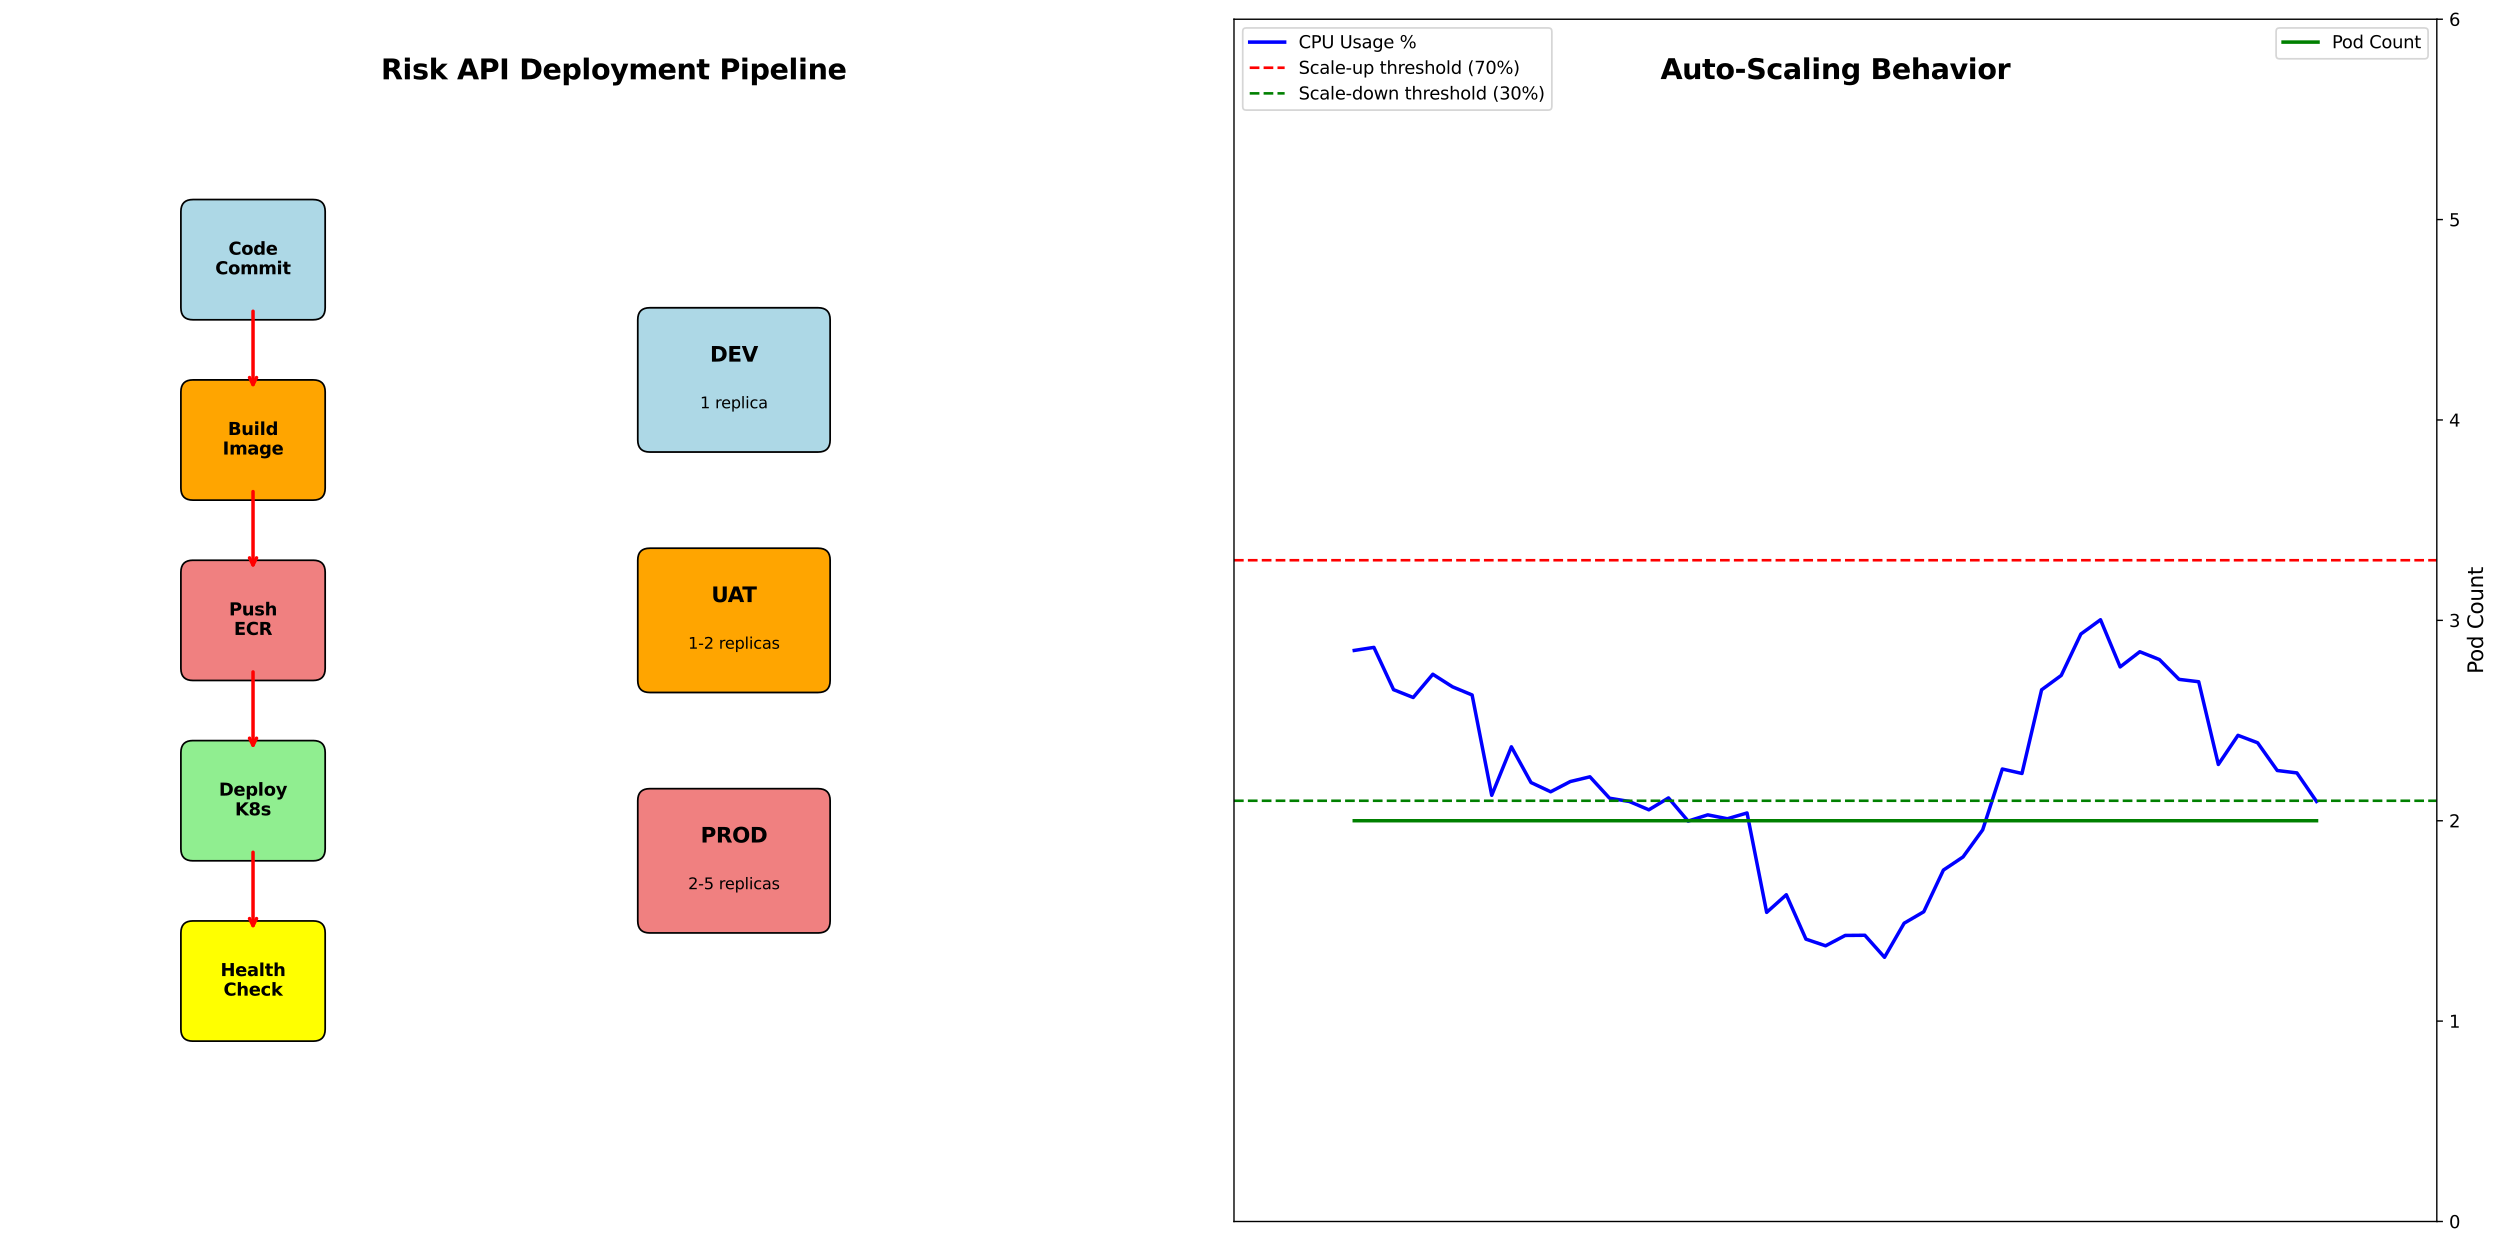 <?xml version="1.0" encoding="utf-8" standalone="no"?>
<!DOCTYPE svg PUBLIC "-//W3C//DTD SVG 1.1//EN"
  "http://www.w3.org/Graphics/SVG/1.1/DTD/svg11.dtd">
<svg xmlns:xlink="http://www.w3.org/1999/xlink" width="1431.274pt" height="712.398pt" viewBox="0 0 1431.274 712.398" xmlns="http://www.w3.org/2000/svg" version="1.1">
 <defs>
  <style type="text/css">*{stroke-linejoin: round; stroke-linecap: butt}</style>
 </defs>
 <g id="figure_1">
  <g id="patch_1">
   <path d="M 0 712.398 
L 1431.274 712.398 
L 1431.274 0 
L 0 0 
z
" style="fill: #ffffff"/>
  </g>
  <g id="axes_1">
   <g id="patch_2">
    <path d="M 110.448 183.079 
L 179.28 183.079 
Q 186.163 183.079 186.163 176.196 
L 186.163 121.13 
Q 186.163 114.247 179.28 114.247 
L 110.448 114.247 
Q 103.565 114.247 103.565 121.13 
L 103.565 176.196 
Q 103.565 183.079 110.448 183.079 
z
" clip-path="url(#pb2fbb6269d)" style="fill: #add8e6; stroke: #000000; stroke-linejoin: miter"/>
   </g>
   <g id="patch_3">
    <path d="M 110.448 286.327 
L 179.28 286.327 
Q 186.163 286.327 186.163 279.444 
L 186.163 224.378 
Q 186.163 217.495 179.28 217.495 
L 110.448 217.495 
Q 103.565 217.495 103.565 224.378 
L 103.565 279.444 
Q 103.565 286.327 110.448 286.327 
z
" clip-path="url(#pb2fbb6269d)" style="fill: #ffa500; stroke: #000000; stroke-linejoin: miter"/>
   </g>
   <g id="patch_4">
    <path d="M 110.448 389.575 
L 179.28 389.575 
Q 186.163 389.575 186.163 382.692 
L 186.163 327.626 
Q 186.163 320.743 179.28 320.743 
L 110.448 320.743 
Q 103.565 320.743 103.565 327.626 
L 103.565 382.692 
Q 103.565 389.575 110.448 389.575 
z
" clip-path="url(#pb2fbb6269d)" style="fill: #f08080; stroke: #000000; stroke-linejoin: miter"/>
   </g>
   <g id="patch_5">
    <path d="M 110.448 492.823 
L 179.28 492.823 
Q 186.163 492.823 186.163 485.94 
L 186.163 430.874 
Q 186.163 423.991 179.28 423.991 
L 110.448 423.991 
Q 103.565 423.991 103.565 430.874 
L 103.565 485.94 
Q 103.565 492.823 110.448 492.823 
z
" clip-path="url(#pb2fbb6269d)" style="fill: #90ee90; stroke: #000000; stroke-linejoin: miter"/>
   </g>
   <g id="patch_6">
    <path d="M 110.448 596.071 
L 179.28 596.071 
Q 186.163 596.071 186.163 589.188 
L 186.163 534.122 
Q 186.163 527.239 179.28 527.239 
L 110.448 527.239 
Q 103.565 527.239 103.565 534.122 
L 103.565 589.188 
Q 103.565 596.071 110.448 596.071 
z
" clip-path="url(#pb2fbb6269d)" style="fill: #ffff00; stroke: #000000; stroke-linejoin: miter"/>
   </g>
   <g id="patch_7">
    <path d="M 372.01 258.794 
L 468.374 258.794 
Q 475.258 258.794 475.258 251.911 
L 475.258 183.079 
Q 475.258 176.196 468.374 176.196 
L 372.01 176.196 
Q 365.126 176.196 365.126 183.079 
L 365.126 251.911 
Q 365.126 258.794 372.01 258.794 
z
" clip-path="url(#pb2fbb6269d)" style="fill: #add8e6; stroke: #000000; stroke-linejoin: miter"/>
   </g>
   <g id="patch_8">
    <path d="M 372.01 396.458 
L 468.374 396.458 
Q 475.258 396.458 475.258 389.575 
L 475.258 320.743 
Q 475.258 313.86 468.374 313.86 
L 372.01 313.86 
Q 365.126 313.86 365.126 320.743 
L 365.126 389.575 
Q 365.126 396.458 372.01 396.458 
z
" clip-path="url(#pb2fbb6269d)" style="fill: #ffa500; stroke: #000000; stroke-linejoin: miter"/>
   </g>
   <g id="patch_9">
    <path d="M 372.01 534.122 
L 468.374 534.122 
Q 475.258 534.122 475.258 527.239 
L 475.258 458.407 
Q 475.258 451.524 468.374 451.524 
L 372.01 451.524 
Q 365.126 451.524 365.126 458.407 
L 365.126 527.239 
Q 365.126 534.122 372.01 534.122 
z
" clip-path="url(#pb2fbb6269d)" style="fill: #f08080; stroke: #000000; stroke-linejoin: miter"/>
   </g>
   <g id="text_1">
    <!-- Risk API Deployment Pipeline -->
    <g transform="translate(218.096 45.415) scale(0.16 -0.16)">
     <defs>
      <path id="DejaVuSans-Bold-52" d="M 2297 2597 
Q 2675 2597 2839 2737 
Q 3003 2878 3003 3200 
Q 3003 3519 2839 3656 
Q 2675 3794 2297 3794 
L 1791 3794 
L 1791 2597 
L 2297 2597 
z
M 1791 1766 
L 1791 0 
L 588 0 
L 588 4666 
L 2425 4666 
Q 3347 4666 3776 4356 
Q 4206 4047 4206 3378 
Q 4206 2916 3982 2619 
Q 3759 2322 3309 2181 
Q 3556 2125 3751 1926 
Q 3947 1728 4147 1325 
L 4800 0 
L 3519 0 
L 2950 1159 
Q 2778 1509 2601 1637 
Q 2425 1766 2131 1766 
L 1791 1766 
z
" transform="scale(0.016)"/>
      <path id="DejaVuSans-Bold-69" d="M 538 3500 
L 1656 3500 
L 1656 0 
L 538 0 
L 538 3500 
z
M 538 4863 
L 1656 4863 
L 1656 3950 
L 538 3950 
L 538 4863 
z
" transform="scale(0.016)"/>
      <path id="DejaVuSans-Bold-73" d="M 3272 3391 
L 3272 2541 
Q 2913 2691 2578 2766 
Q 2244 2841 1947 2841 
Q 1628 2841 1473 2761 
Q 1319 2681 1319 2516 
Q 1319 2381 1436 2309 
Q 1553 2238 1856 2203 
L 2053 2175 
Q 2913 2066 3209 1816 
Q 3506 1566 3506 1031 
Q 3506 472 3093 190 
Q 2681 -91 1863 -91 
Q 1516 -91 1145 -36 
Q 775 19 384 128 
L 384 978 
Q 719 816 1070 734 
Q 1422 653 1784 653 
Q 2113 653 2278 743 
Q 2444 834 2444 1013 
Q 2444 1163 2330 1236 
Q 2216 1309 1875 1350 
L 1678 1375 
Q 931 1469 631 1722 
Q 331 1975 331 2491 
Q 331 3047 712 3315 
Q 1094 3584 1881 3584 
Q 2191 3584 2531 3537 
Q 2872 3491 3272 3391 
z
" transform="scale(0.016)"/>
      <path id="DejaVuSans-Bold-6b" d="M 538 4863 
L 1656 4863 
L 1656 2216 
L 2944 3500 
L 4244 3500 
L 2534 1894 
L 4378 0 
L 3022 0 
L 1656 1459 
L 1656 0 
L 538 0 
L 538 4863 
z
" transform="scale(0.016)"/>
      <path id="DejaVuSans-Bold-20" transform="scale(0.016)"/>
      <path id="DejaVuSans-Bold-41" d="M 3419 850 
L 1538 850 
L 1241 0 
L 31 0 
L 1759 4666 
L 3194 4666 
L 4922 0 
L 3713 0 
L 3419 850 
z
M 1838 1716 
L 3116 1716 
L 2478 3572 
L 1838 1716 
z
" transform="scale(0.016)"/>
      <path id="DejaVuSans-Bold-50" d="M 588 4666 
L 2584 4666 
Q 3475 4666 3951 4270 
Q 4428 3875 4428 3144 
Q 4428 2409 3951 2014 
Q 3475 1619 2584 1619 
L 1791 1619 
L 1791 0 
L 588 0 
L 588 4666 
z
M 1791 3794 
L 1791 2491 
L 2456 2491 
Q 2806 2491 2997 2661 
Q 3188 2831 3188 3144 
Q 3188 3456 2997 3625 
Q 2806 3794 2456 3794 
L 1791 3794 
z
" transform="scale(0.016)"/>
      <path id="DejaVuSans-Bold-49" d="M 588 4666 
L 1791 4666 
L 1791 0 
L 588 0 
L 588 4666 
z
" transform="scale(0.016)"/>
      <path id="DejaVuSans-Bold-44" d="M 1791 3756 
L 1791 909 
L 2222 909 
Q 2959 909 3348 1275 
Q 3738 1641 3738 2338 
Q 3738 3031 3350 3393 
Q 2963 3756 2222 3756 
L 1791 3756 
z
M 588 4666 
L 1856 4666 
Q 2919 4666 3439 4514 
Q 3959 4363 4331 4000 
Q 4659 3684 4818 3271 
Q 4978 2859 4978 2338 
Q 4978 1809 4818 1395 
Q 4659 981 4331 666 
Q 3956 303 3431 151 
Q 2906 0 1856 0 
L 588 0 
L 588 4666 
z
" transform="scale(0.016)"/>
      <path id="DejaVuSans-Bold-65" d="M 4031 1759 
L 4031 1441 
L 1416 1441 
Q 1456 1047 1700 850 
Q 1944 653 2381 653 
Q 2734 653 3104 758 
Q 3475 863 3866 1075 
L 3866 213 
Q 3469 63 3072 -14 
Q 2675 -91 2278 -91 
Q 1328 -91 801 392 
Q 275 875 275 1747 
Q 275 2603 792 3093 
Q 1309 3584 2216 3584 
Q 3041 3584 3536 3087 
Q 4031 2591 4031 1759 
z
M 2881 2131 
Q 2881 2450 2695 2645 
Q 2509 2841 2209 2841 
Q 1884 2841 1681 2658 
Q 1478 2475 1428 2131 
L 2881 2131 
z
" transform="scale(0.016)"/>
      <path id="DejaVuSans-Bold-70" d="M 1656 506 
L 1656 -1331 
L 538 -1331 
L 538 3500 
L 1656 3500 
L 1656 2988 
Q 1888 3294 2169 3439 
Q 2450 3584 2816 3584 
Q 3463 3584 3878 3070 
Q 4294 2556 4294 1747 
Q 4294 938 3878 423 
Q 3463 -91 2816 -91 
Q 2450 -91 2169 54 
Q 1888 200 1656 506 
z
M 2400 2772 
Q 2041 2772 1848 2508 
Q 1656 2244 1656 1747 
Q 1656 1250 1848 986 
Q 2041 722 2400 722 
Q 2759 722 2948 984 
Q 3138 1247 3138 1747 
Q 3138 2247 2948 2509 
Q 2759 2772 2400 2772 
z
" transform="scale(0.016)"/>
      <path id="DejaVuSans-Bold-6c" d="M 538 4863 
L 1656 4863 
L 1656 0 
L 538 0 
L 538 4863 
z
" transform="scale(0.016)"/>
      <path id="DejaVuSans-Bold-6f" d="M 2203 2784 
Q 1831 2784 1636 2517 
Q 1441 2250 1441 1747 
Q 1441 1244 1636 976 
Q 1831 709 2203 709 
Q 2569 709 2762 976 
Q 2956 1244 2956 1747 
Q 2956 2250 2762 2517 
Q 2569 2784 2203 2784 
z
M 2203 3584 
Q 3106 3584 3614 3096 
Q 4122 2609 4122 1747 
Q 4122 884 3614 396 
Q 3106 -91 2203 -91 
Q 1297 -91 786 396 
Q 275 884 275 1747 
Q 275 2609 786 3096 
Q 1297 3584 2203 3584 
z
" transform="scale(0.016)"/>
      <path id="DejaVuSans-Bold-79" d="M 78 3500 
L 1197 3500 
L 2138 1125 
L 2938 3500 
L 4056 3500 
L 2584 -331 
Q 2363 -916 2067 -1148 
Q 1772 -1381 1288 -1381 
L 641 -1381 
L 641 -647 
L 991 -647 
Q 1275 -647 1404 -556 
Q 1534 -466 1606 -231 
L 1638 -134 
L 78 3500 
z
" transform="scale(0.016)"/>
      <path id="DejaVuSans-Bold-6d" d="M 3781 2919 
Q 3994 3244 4286 3414 
Q 4578 3584 4928 3584 
Q 5531 3584 5847 3212 
Q 6163 2841 6163 2131 
L 6163 0 
L 5038 0 
L 5038 1825 
Q 5041 1866 5042 1909 
Q 5044 1953 5044 2034 
Q 5044 2406 4934 2573 
Q 4825 2741 4581 2741 
Q 4263 2741 4089 2478 
Q 3916 2216 3909 1719 
L 3909 0 
L 2784 0 
L 2784 1825 
Q 2784 2406 2684 2573 
Q 2584 2741 2328 2741 
Q 2006 2741 1831 2477 
Q 1656 2213 1656 1722 
L 1656 0 
L 531 0 
L 531 3500 
L 1656 3500 
L 1656 2988 
Q 1863 3284 2130 3434 
Q 2397 3584 2719 3584 
Q 3081 3584 3359 3409 
Q 3638 3234 3781 2919 
z
" transform="scale(0.016)"/>
      <path id="DejaVuSans-Bold-6e" d="M 4056 2131 
L 4056 0 
L 2931 0 
L 2931 347 
L 2931 1631 
Q 2931 2084 2911 2256 
Q 2891 2428 2841 2509 
Q 2775 2619 2662 2680 
Q 2550 2741 2406 2741 
Q 2056 2741 1856 2470 
Q 1656 2200 1656 1722 
L 1656 0 
L 538 0 
L 538 3500 
L 1656 3500 
L 1656 2988 
Q 1909 3294 2193 3439 
Q 2478 3584 2822 3584 
Q 3428 3584 3742 3212 
Q 4056 2841 4056 2131 
z
" transform="scale(0.016)"/>
      <path id="DejaVuSans-Bold-74" d="M 1759 4494 
L 1759 3500 
L 2913 3500 
L 2913 2700 
L 1759 2700 
L 1759 1216 
Q 1759 972 1856 886 
Q 1953 800 2241 800 
L 2816 800 
L 2816 0 
L 1856 0 
Q 1194 0 917 276 
Q 641 553 641 1216 
L 641 2700 
L 84 2700 
L 84 3500 
L 641 3500 
L 641 4494 
L 1759 4494 
z
" transform="scale(0.016)"/>
     </defs>
     <use xlink:href="#DejaVuSans-Bold-52"/>
     <use xlink:href="#DejaVuSans-Bold-69" transform="translate(77.002 0)"/>
     <use xlink:href="#DejaVuSans-Bold-73" transform="translate(111.279 0)"/>
     <use xlink:href="#DejaVuSans-Bold-6b" transform="translate(170.801 0)"/>
     <use xlink:href="#DejaVuSans-Bold-20" transform="translate(237.305 0)"/>
     <use xlink:href="#DejaVuSans-Bold-41" transform="translate(272.119 0)"/>
     <use xlink:href="#DejaVuSans-Bold-50" transform="translate(349.512 0)"/>
     <use xlink:href="#DejaVuSans-Bold-49" transform="translate(422.803 0)"/>
     <use xlink:href="#DejaVuSans-Bold-20" transform="translate(460.01 0)"/>
     <use xlink:href="#DejaVuSans-Bold-44" transform="translate(494.824 0)"/>
     <use xlink:href="#DejaVuSans-Bold-65" transform="translate(577.832 0)"/>
     <use xlink:href="#DejaVuSans-Bold-70" transform="translate(645.654 0)"/>
     <use xlink:href="#DejaVuSans-Bold-6c" transform="translate(717.236 0)"/>
     <use xlink:href="#DejaVuSans-Bold-6f" transform="translate(751.514 0)"/>
     <use xlink:href="#DejaVuSans-Bold-79" transform="translate(820.215 0)"/>
     <use xlink:href="#DejaVuSans-Bold-6d" transform="translate(885.4 0)"/>
     <use xlink:href="#DejaVuSans-Bold-65" transform="translate(989.6 0)"/>
     <use xlink:href="#DejaVuSans-Bold-6e" transform="translate(1057.422 0)"/>
     <use xlink:href="#DejaVuSans-Bold-74" transform="translate(1128.613 0)"/>
     <use xlink:href="#DejaVuSans-Bold-20" transform="translate(1176.416 0)"/>
     <use xlink:href="#DejaVuSans-Bold-50" transform="translate(1211.23 0)"/>
     <use xlink:href="#DejaVuSans-Bold-69" transform="translate(1284.521 0)"/>
     <use xlink:href="#DejaVuSans-Bold-70" transform="translate(1318.799 0)"/>
     <use xlink:href="#DejaVuSans-Bold-65" transform="translate(1390.381 0)"/>
     <use xlink:href="#DejaVuSans-Bold-6c" transform="translate(1458.203 0)"/>
     <use xlink:href="#DejaVuSans-Bold-69" transform="translate(1492.48 0)"/>
     <use xlink:href="#DejaVuSans-Bold-6e" transform="translate(1526.758 0)"/>
     <use xlink:href="#DejaVuSans-Bold-65" transform="translate(1597.949 0)"/>
    </g>
   </g>
   <g id="text_2">
    <!-- Code -->
    <g transform="translate(130.789 145.824) scale(0.1 -0.1)">
     <defs>
      <path id="DejaVuSans-Bold-43" d="M 4288 256 
Q 3956 84 3597 -3 
Q 3238 -91 2847 -91 
Q 1681 -91 1000 561 
Q 319 1213 319 2328 
Q 319 3447 1000 4098 
Q 1681 4750 2847 4750 
Q 3238 4750 3597 4662 
Q 3956 4575 4288 4403 
L 4288 3438 
Q 3953 3666 3628 3772 
Q 3303 3878 2944 3878 
Q 2300 3878 1931 3465 
Q 1563 3053 1563 2328 
Q 1563 1606 1931 1193 
Q 2300 781 2944 781 
Q 3303 781 3628 887 
Q 3953 994 4288 1222 
L 4288 256 
z
" transform="scale(0.016)"/>
      <path id="DejaVuSans-Bold-64" d="M 2919 2988 
L 2919 4863 
L 4044 4863 
L 4044 0 
L 2919 0 
L 2919 506 
Q 2688 197 2409 53 
Q 2131 -91 1766 -91 
Q 1119 -91 703 423 
Q 288 938 288 1747 
Q 288 2556 703 3070 
Q 1119 3584 1766 3584 
Q 2128 3584 2408 3439 
Q 2688 3294 2919 2988 
z
M 2181 722 
Q 2541 722 2730 984 
Q 2919 1247 2919 1747 
Q 2919 2247 2730 2509 
Q 2541 2772 2181 2772 
Q 1825 2772 1636 2509 
Q 1447 2247 1447 1747 
Q 1447 1247 1636 984 
Q 1825 722 2181 722 
z
" transform="scale(0.016)"/>
     </defs>
     <use xlink:href="#DejaVuSans-Bold-43"/>
     <use xlink:href="#DejaVuSans-Bold-6f" transform="translate(73.389 0)"/>
     <use xlink:href="#DejaVuSans-Bold-64" transform="translate(142.09 0)"/>
     <use xlink:href="#DejaVuSans-Bold-65" transform="translate(213.672 0)"/>
    </g>
    <!-- Commit -->
    <g transform="translate(123.235 157.022) scale(0.1 -0.1)">
     <use xlink:href="#DejaVuSans-Bold-43"/>
     <use xlink:href="#DejaVuSans-Bold-6f" transform="translate(73.389 0)"/>
     <use xlink:href="#DejaVuSans-Bold-6d" transform="translate(142.09 0)"/>
     <use xlink:href="#DejaVuSans-Bold-6d" transform="translate(246.289 0)"/>
     <use xlink:href="#DejaVuSans-Bold-69" transform="translate(350.488 0)"/>
     <use xlink:href="#DejaVuSans-Bold-74" transform="translate(384.766 0)"/>
    </g>
   </g>
   <g id="text_3">
    <!-- Build -->
    <g transform="translate(130.487 249.033) scale(0.1 -0.1)">
     <defs>
      <path id="DejaVuSans-Bold-42" d="M 2456 2859 
Q 2741 2859 2887 2984 
Q 3034 3109 3034 3353 
Q 3034 3594 2887 3720 
Q 2741 3847 2456 3847 
L 1791 3847 
L 1791 2859 
L 2456 2859 
z
M 2497 819 
Q 2859 819 3042 972 
Q 3225 1125 3225 1434 
Q 3225 1738 3044 1889 
Q 2863 2041 2497 2041 
L 1791 2041 
L 1791 819 
L 2497 819 
z
M 3616 2497 
Q 4003 2384 4215 2081 
Q 4428 1778 4428 1338 
Q 4428 663 3972 331 
Q 3516 0 2584 0 
L 588 0 
L 588 4666 
L 2394 4666 
Q 3366 4666 3802 4372 
Q 4238 4078 4238 3431 
Q 4238 3091 4078 2852 
Q 3919 2613 3616 2497 
z
" transform="scale(0.016)"/>
      <path id="DejaVuSans-Bold-75" d="M 500 1363 
L 500 3500 
L 1625 3500 
L 1625 3150 
Q 1625 2866 1622 2436 
Q 1619 2006 1619 1863 
Q 1619 1441 1641 1255 
Q 1663 1069 1716 984 
Q 1784 875 1895 815 
Q 2006 756 2150 756 
Q 2500 756 2700 1025 
Q 2900 1294 2900 1772 
L 2900 3500 
L 4019 3500 
L 4019 0 
L 2900 0 
L 2900 506 
Q 2647 200 2364 54 
Q 2081 -91 1741 -91 
Q 1134 -91 817 281 
Q 500 653 500 1363 
z
" transform="scale(0.016)"/>
     </defs>
     <use xlink:href="#DejaVuSans-Bold-42"/>
     <use xlink:href="#DejaVuSans-Bold-75" transform="translate(76.221 0)"/>
     <use xlink:href="#DejaVuSans-Bold-69" transform="translate(147.412 0)"/>
     <use xlink:href="#DejaVuSans-Bold-6c" transform="translate(181.689 0)"/>
     <use xlink:href="#DejaVuSans-Bold-64" transform="translate(215.967 0)"/>
    </g>
    <!-- Image -->
    <g transform="translate(127.449 260.23) scale(0.1 -0.1)">
     <defs>
      <path id="DejaVuSans-Bold-61" d="M 2106 1575 
Q 1756 1575 1579 1456 
Q 1403 1338 1403 1106 
Q 1403 894 1545 773 
Q 1688 653 1941 653 
Q 2256 653 2472 879 
Q 2688 1106 2688 1447 
L 2688 1575 
L 2106 1575 
z
M 3816 1997 
L 3816 0 
L 2688 0 
L 2688 519 
Q 2463 200 2181 54 
Q 1900 -91 1497 -91 
Q 953 -91 614 226 
Q 275 544 275 1050 
Q 275 1666 698 1953 
Q 1122 2241 2028 2241 
L 2688 2241 
L 2688 2328 
Q 2688 2594 2478 2717 
Q 2269 2841 1825 2841 
Q 1466 2841 1156 2769 
Q 847 2697 581 2553 
L 581 3406 
Q 941 3494 1303 3539 
Q 1666 3584 2028 3584 
Q 2975 3584 3395 3211 
Q 3816 2838 3816 1997 
z
" transform="scale(0.016)"/>
      <path id="DejaVuSans-Bold-67" d="M 2919 594 
Q 2688 288 2409 144 
Q 2131 0 1766 0 
Q 1125 0 706 504 
Q 288 1009 288 1791 
Q 288 2575 706 3076 
Q 1125 3578 1766 3578 
Q 2131 3578 2409 3434 
Q 2688 3291 2919 2981 
L 2919 3500 
L 4044 3500 
L 4044 353 
Q 4044 -491 3511 -936 
Q 2978 -1381 1966 -1381 
Q 1638 -1381 1331 -1331 
Q 1025 -1281 716 -1178 
L 716 -306 
Q 1009 -475 1290 -558 
Q 1572 -641 1856 -641 
Q 2406 -641 2662 -400 
Q 2919 -159 2919 353 
L 2919 594 
z
M 2181 2772 
Q 1834 2772 1640 2515 
Q 1447 2259 1447 1791 
Q 1447 1309 1634 1061 
Q 1822 813 2181 813 
Q 2531 813 2725 1069 
Q 2919 1325 2919 1791 
Q 2919 2259 2725 2515 
Q 2531 2772 2181 2772 
z
" transform="scale(0.016)"/>
     </defs>
     <use xlink:href="#DejaVuSans-Bold-49"/>
     <use xlink:href="#DejaVuSans-Bold-6d" transform="translate(37.207 0)"/>
     <use xlink:href="#DejaVuSans-Bold-61" transform="translate(141.406 0)"/>
     <use xlink:href="#DejaVuSans-Bold-67" transform="translate(208.887 0)"/>
     <use xlink:href="#DejaVuSans-Bold-65" transform="translate(280.469 0)"/>
    </g>
   </g>
   <g id="text_4">
    <!-- Push -->
    <g transform="translate(131.105 352.32) scale(0.1 -0.1)">
     <defs>
      <path id="DejaVuSans-Bold-68" d="M 4056 2131 
L 4056 0 
L 2931 0 
L 2931 347 
L 2931 1625 
Q 2931 2084 2911 2256 
Q 2891 2428 2841 2509 
Q 2775 2619 2662 2680 
Q 2550 2741 2406 2741 
Q 2056 2741 1856 2470 
Q 1656 2200 1656 1722 
L 1656 0 
L 538 0 
L 538 4863 
L 1656 4863 
L 1656 2988 
Q 1909 3294 2193 3439 
Q 2478 3584 2822 3584 
Q 3428 3584 3742 3212 
Q 4056 2841 4056 2131 
z
" transform="scale(0.016)"/>
     </defs>
     <use xlink:href="#DejaVuSans-Bold-50"/>
     <use xlink:href="#DejaVuSans-Bold-75" transform="translate(73.291 0)"/>
     <use xlink:href="#DejaVuSans-Bold-73" transform="translate(144.482 0)"/>
     <use xlink:href="#DejaVuSans-Bold-68" transform="translate(204.004 0)"/>
    </g>
    <!-- ECR -->
    <g transform="translate(133.929 363.517) scale(0.1 -0.1)">
     <defs>
      <path id="DejaVuSans-Bold-45" d="M 588 4666 
L 3834 4666 
L 3834 3756 
L 1791 3756 
L 1791 2888 
L 3713 2888 
L 3713 1978 
L 1791 1978 
L 1791 909 
L 3903 909 
L 3903 0 
L 588 0 
L 588 4666 
z
" transform="scale(0.016)"/>
     </defs>
     <use xlink:href="#DejaVuSans-Bold-45"/>
     <use xlink:href="#DejaVuSans-Bold-43" transform="translate(68.311 0)"/>
     <use xlink:href="#DejaVuSans-Bold-52" transform="translate(141.699 0)"/>
    </g>
   </g>
   <g id="text_5">
    <!-- Deploy -->
    <g transform="translate(125.334 455.529) scale(0.1 -0.1)">
     <use xlink:href="#DejaVuSans-Bold-44"/>
     <use xlink:href="#DejaVuSans-Bold-65" transform="translate(83.008 0)"/>
     <use xlink:href="#DejaVuSans-Bold-70" transform="translate(150.83 0)"/>
     <use xlink:href="#DejaVuSans-Bold-6c" transform="translate(222.412 0)"/>
     <use xlink:href="#DejaVuSans-Bold-6f" transform="translate(256.689 0)"/>
     <use xlink:href="#DejaVuSans-Bold-79" transform="translate(325.391 0)"/>
    </g>
    <!-- K8s -->
    <g transform="translate(134.535 466.805) scale(0.1 -0.1)">
     <defs>
      <path id="DejaVuSans-Bold-4b" d="M 588 4666 
L 1791 4666 
L 1791 2963 
L 3525 4666 
L 4922 4666 
L 2675 2456 
L 5153 0 
L 3647 0 
L 1791 1838 
L 1791 0 
L 588 0 
L 588 4666 
z
" transform="scale(0.016)"/>
      <path id="DejaVuSans-Bold-38" d="M 2228 2088 
Q 1891 2088 1709 1903 
Q 1528 1719 1528 1375 
Q 1528 1031 1709 848 
Q 1891 666 2228 666 
Q 2563 666 2741 848 
Q 2919 1031 2919 1375 
Q 2919 1722 2741 1905 
Q 2563 2088 2228 2088 
z
M 1350 2484 
Q 925 2613 709 2878 
Q 494 3144 494 3541 
Q 494 4131 934 4440 
Q 1375 4750 2228 4750 
Q 3075 4750 3515 4442 
Q 3956 4134 3956 3541 
Q 3956 3144 3739 2878 
Q 3522 2613 3097 2484 
Q 3572 2353 3814 2058 
Q 4056 1763 4056 1313 
Q 4056 619 3595 264 
Q 3134 -91 2228 -91 
Q 1319 -91 855 264 
Q 391 619 391 1313 
Q 391 1763 633 2058 
Q 875 2353 1350 2484 
z
M 1631 3419 
Q 1631 3141 1786 2991 
Q 1941 2841 2228 2841 
Q 2509 2841 2662 2991 
Q 2816 3141 2816 3419 
Q 2816 3697 2662 3845 
Q 2509 3994 2228 3994 
Q 1941 3994 1786 3844 
Q 1631 3694 1631 3419 
z
" transform="scale(0.016)"/>
     </defs>
     <use xlink:href="#DejaVuSans-Bold-4b"/>
     <use xlink:href="#DejaVuSans-Bold-38" transform="translate(77.49 0)"/>
     <use xlink:href="#DejaVuSans-Bold-73" transform="translate(147.07 0)"/>
    </g>
   </g>
   <g id="text_6">
    <!-- Health -->
    <g transform="translate(126.251 558.816) scale(0.1 -0.1)">
     <defs>
      <path id="DejaVuSans-Bold-48" d="M 588 4666 
L 1791 4666 
L 1791 2888 
L 3566 2888 
L 3566 4666 
L 4769 4666 
L 4769 0 
L 3566 0 
L 3566 1978 
L 1791 1978 
L 1791 0 
L 588 0 
L 588 4666 
z
" transform="scale(0.016)"/>
     </defs>
     <use xlink:href="#DejaVuSans-Bold-48"/>
     <use xlink:href="#DejaVuSans-Bold-65" transform="translate(83.691 0)"/>
     <use xlink:href="#DejaVuSans-Bold-61" transform="translate(151.514 0)"/>
     <use xlink:href="#DejaVuSans-Bold-6c" transform="translate(218.994 0)"/>
     <use xlink:href="#DejaVuSans-Bold-74" transform="translate(253.271 0)"/>
     <use xlink:href="#DejaVuSans-Bold-68" transform="translate(301.074 0)"/>
    </g>
    <!-- Check -->
    <g transform="translate(127.955 570.014) scale(0.1 -0.1)">
     <defs>
      <path id="DejaVuSans-Bold-63" d="M 3366 3391 
L 3366 2478 
Q 3138 2634 2908 2709 
Q 2678 2784 2431 2784 
Q 1963 2784 1702 2511 
Q 1441 2238 1441 1747 
Q 1441 1256 1702 982 
Q 1963 709 2431 709 
Q 2694 709 2930 787 
Q 3166 866 3366 1019 
L 3366 103 
Q 3103 6 2833 -42 
Q 2563 -91 2291 -91 
Q 1344 -91 809 395 
Q 275 881 275 1747 
Q 275 2613 809 3098 
Q 1344 3584 2291 3584 
Q 2566 3584 2833 3536 
Q 3100 3488 3366 3391 
z
" transform="scale(0.016)"/>
     </defs>
     <use xlink:href="#DejaVuSans-Bold-43"/>
     <use xlink:href="#DejaVuSans-Bold-68" transform="translate(73.389 0)"/>
     <use xlink:href="#DejaVuSans-Bold-65" transform="translate(144.58 0)"/>
     <use xlink:href="#DejaVuSans-Bold-63" transform="translate(212.402 0)"/>
     <use xlink:href="#DejaVuSans-Bold-6b" transform="translate(271.68 0)"/>
    </g>
   </g>
   <g id="patch_10">
    <path d="M 144.864 178.199 
Q 144.864 200.289 144.864 220.144 
" style="fill: none; stroke: #ff0000; stroke-width: 2; stroke-linecap: round"/>
    <path d="M 146.864 216.144 
L 144.864 220.144 
L 142.864 216.144 
" style="fill: none; stroke: #ff0000; stroke-width: 2; stroke-linecap: round"/>
   </g>
   <g id="patch_11">
    <path d="M 144.864 281.447 
Q 144.864 303.537 144.864 323.392 
" style="fill: none; stroke: #ff0000; stroke-width: 2; stroke-linecap: round"/>
    <path d="M 146.864 319.392 
L 144.864 323.392 
L 142.864 319.392 
" style="fill: none; stroke: #ff0000; stroke-width: 2; stroke-linecap: round"/>
   </g>
   <g id="patch_12">
    <path d="M 144.864 384.695 
Q 144.864 406.785 144.864 426.64 
" style="fill: none; stroke: #ff0000; stroke-width: 2; stroke-linecap: round"/>
    <path d="M 146.864 422.64 
L 144.864 426.64 
L 142.864 422.64 
" style="fill: none; stroke: #ff0000; stroke-width: 2; stroke-linecap: round"/>
   </g>
   <g id="patch_13">
    <path d="M 144.864 487.943 
Q 144.864 510.033 144.864 529.888 
" style="fill: none; stroke: #ff0000; stroke-width: 2; stroke-linecap: round"/>
    <path d="M 146.864 525.888 
L 144.864 529.888 
L 142.864 525.888 
" style="fill: none; stroke: #ff0000; stroke-width: 2; stroke-linecap: round"/>
   </g>
   <g id="text_7">
    <!-- DEV -->
    <g transform="translate(406.469 207.04) scale(0.12 -0.12)">
     <defs>
      <path id="DejaVuSans-Bold-56" d="M 31 4666 
L 1241 4666 
L 2478 1222 
L 3713 4666 
L 4922 4666 
L 3194 0 
L 1759 0 
L 31 4666 
z
" transform="scale(0.016)"/>
     </defs>
     <use xlink:href="#DejaVuSans-Bold-44"/>
     <use xlink:href="#DejaVuSans-Bold-45" transform="translate(83.008 0)"/>
     <use xlink:href="#DejaVuSans-Bold-56" transform="translate(151.318 0)"/>
    </g>
   </g>
   <g id="text_8">
    <!-- 1 replica -->
    <g transform="translate(400.792 233.745) scale(0.09 -0.09)">
     <defs>
      <path id="DejaVuSans-31" d="M 794 531 
L 1825 531 
L 1825 4091 
L 703 3866 
L 703 4441 
L 1819 4666 
L 2450 4666 
L 2450 531 
L 3481 531 
L 3481 0 
L 794 0 
L 794 531 
z
" transform="scale(0.016)"/>
      <path id="DejaVuSans-20" transform="scale(0.016)"/>
      <path id="DejaVuSans-72" d="M 2631 2963 
Q 2534 3019 2420 3045 
Q 2306 3072 2169 3072 
Q 1681 3072 1420 2755 
Q 1159 2438 1159 1844 
L 1159 0 
L 581 0 
L 581 3500 
L 1159 3500 
L 1159 2956 
Q 1341 3275 1631 3429 
Q 1922 3584 2338 3584 
Q 2397 3584 2469 3576 
Q 2541 3569 2628 3553 
L 2631 2963 
z
" transform="scale(0.016)"/>
      <path id="DejaVuSans-65" d="M 3597 1894 
L 3597 1613 
L 953 1613 
Q 991 1019 1311 708 
Q 1631 397 2203 397 
Q 2534 397 2845 478 
Q 3156 559 3463 722 
L 3463 178 
Q 3153 47 2828 -22 
Q 2503 -91 2169 -91 
Q 1331 -91 842 396 
Q 353 884 353 1716 
Q 353 2575 817 3079 
Q 1281 3584 2069 3584 
Q 2775 3584 3186 3129 
Q 3597 2675 3597 1894 
z
M 3022 2063 
Q 3016 2534 2758 2815 
Q 2500 3097 2075 3097 
Q 1594 3097 1305 2825 
Q 1016 2553 972 2059 
L 3022 2063 
z
" transform="scale(0.016)"/>
      <path id="DejaVuSans-70" d="M 1159 525 
L 1159 -1331 
L 581 -1331 
L 581 3500 
L 1159 3500 
L 1159 2969 
Q 1341 3281 1617 3432 
Q 1894 3584 2278 3584 
Q 2916 3584 3314 3078 
Q 3713 2572 3713 1747 
Q 3713 922 3314 415 
Q 2916 -91 2278 -91 
Q 1894 -91 1617 61 
Q 1341 213 1159 525 
z
M 3116 1747 
Q 3116 2381 2855 2742 
Q 2594 3103 2138 3103 
Q 1681 3103 1420 2742 
Q 1159 2381 1159 1747 
Q 1159 1113 1420 752 
Q 1681 391 2138 391 
Q 2594 391 2855 752 
Q 3116 1113 3116 1747 
z
" transform="scale(0.016)"/>
      <path id="DejaVuSans-6c" d="M 603 4863 
L 1178 4863 
L 1178 0 
L 603 0 
L 603 4863 
z
" transform="scale(0.016)"/>
      <path id="DejaVuSans-69" d="M 603 3500 
L 1178 3500 
L 1178 0 
L 603 0 
L 603 3500 
z
M 603 4863 
L 1178 4863 
L 1178 4134 
L 603 4134 
L 603 4863 
z
" transform="scale(0.016)"/>
      <path id="DejaVuSans-63" d="M 3122 3366 
L 3122 2828 
Q 2878 2963 2633 3030 
Q 2388 3097 2138 3097 
Q 1578 3097 1268 2742 
Q 959 2388 959 1747 
Q 959 1106 1268 751 
Q 1578 397 2138 397 
Q 2388 397 2633 464 
Q 2878 531 3122 666 
L 3122 134 
Q 2881 22 2623 -34 
Q 2366 -91 2075 -91 
Q 1284 -91 818 406 
Q 353 903 353 1747 
Q 353 2603 823 3093 
Q 1294 3584 2113 3584 
Q 2378 3584 2631 3529 
Q 2884 3475 3122 3366 
z
" transform="scale(0.016)"/>
      <path id="DejaVuSans-61" d="M 2194 1759 
Q 1497 1759 1228 1600 
Q 959 1441 959 1056 
Q 959 750 1161 570 
Q 1363 391 1709 391 
Q 2188 391 2477 730 
Q 2766 1069 2766 1631 
L 2766 1759 
L 2194 1759 
z
M 3341 1997 
L 3341 0 
L 2766 0 
L 2766 531 
Q 2569 213 2275 61 
Q 1981 -91 1556 -91 
Q 1019 -91 701 211 
Q 384 513 384 1019 
Q 384 1609 779 1909 
Q 1175 2209 1959 2209 
L 2766 2209 
L 2766 2266 
Q 2766 2663 2505 2880 
Q 2244 3097 1772 3097 
Q 1472 3097 1187 3025 
Q 903 2953 641 2809 
L 641 3341 
Q 956 3463 1253 3523 
Q 1550 3584 1831 3584 
Q 2591 3584 2966 3190 
Q 3341 2797 3341 1997 
z
" transform="scale(0.016)"/>
     </defs>
     <use xlink:href="#DejaVuSans-31"/>
     <use xlink:href="#DejaVuSans-20" transform="translate(63.623 0)"/>
     <use xlink:href="#DejaVuSans-72" transform="translate(95.41 0)"/>
     <use xlink:href="#DejaVuSans-65" transform="translate(134.273 0)"/>
     <use xlink:href="#DejaVuSans-70" transform="translate(195.797 0)"/>
     <use xlink:href="#DejaVuSans-6c" transform="translate(259.273 0)"/>
     <use xlink:href="#DejaVuSans-69" transform="translate(287.057 0)"/>
     <use xlink:href="#DejaVuSans-63" transform="translate(314.84 0)"/>
     <use xlink:href="#DejaVuSans-61" transform="translate(369.82 0)"/>
    </g>
   </g>
   <g id="text_9">
    <!-- UAT -->
    <g transform="translate(407.236 344.704) scale(0.12 -0.12)">
     <defs>
      <path id="DejaVuSans-Bold-55" d="M 588 4666 
L 1791 4666 
L 1791 1869 
Q 1791 1291 1980 1042 
Q 2169 794 2597 794 
Q 3028 794 3217 1042 
Q 3406 1291 3406 1869 
L 3406 4666 
L 4609 4666 
L 4609 1869 
Q 4609 878 4112 393 
Q 3616 -91 2597 -91 
Q 1581 -91 1084 393 
Q 588 878 588 1869 
L 588 4666 
z
" transform="scale(0.016)"/>
      <path id="DejaVuSans-Bold-54" d="M 31 4666 
L 4331 4666 
L 4331 3756 
L 2784 3756 
L 2784 0 
L 1581 0 
L 1581 3756 
L 31 3756 
L 31 4666 
z
" transform="scale(0.016)"/>
     </defs>
     <use xlink:href="#DejaVuSans-Bold-55"/>
     <use xlink:href="#DejaVuSans-Bold-41" transform="translate(78.076 0)"/>
     <use xlink:href="#DejaVuSans-Bold-54" transform="translate(147.719 0)"/>
    </g>
   </g>
   <g id="text_10">
    <!-- 1-2 replicas -->
    <g transform="translate(393.961 371.409) scale(0.09 -0.09)">
     <defs>
      <path id="DejaVuSans-2d" d="M 313 2009 
L 1997 2009 
L 1997 1497 
L 313 1497 
L 313 2009 
z
" transform="scale(0.016)"/>
      <path id="DejaVuSans-32" d="M 1228 531 
L 3431 531 
L 3431 0 
L 469 0 
L 469 531 
Q 828 903 1448 1529 
Q 2069 2156 2228 2338 
Q 2531 2678 2651 2914 
Q 2772 3150 2772 3378 
Q 2772 3750 2511 3984 
Q 2250 4219 1831 4219 
Q 1534 4219 1204 4116 
Q 875 4013 500 3803 
L 500 4441 
Q 881 4594 1212 4672 
Q 1544 4750 1819 4750 
Q 2544 4750 2975 4387 
Q 3406 4025 3406 3419 
Q 3406 3131 3298 2873 
Q 3191 2616 2906 2266 
Q 2828 2175 2409 1742 
Q 1991 1309 1228 531 
z
" transform="scale(0.016)"/>
      <path id="DejaVuSans-73" d="M 2834 3397 
L 2834 2853 
Q 2591 2978 2328 3040 
Q 2066 3103 1784 3103 
Q 1356 3103 1142 2972 
Q 928 2841 928 2578 
Q 928 2378 1081 2264 
Q 1234 2150 1697 2047 
L 1894 2003 
Q 2506 1872 2764 1633 
Q 3022 1394 3022 966 
Q 3022 478 2636 193 
Q 2250 -91 1575 -91 
Q 1294 -91 989 -36 
Q 684 19 347 128 
L 347 722 
Q 666 556 975 473 
Q 1284 391 1588 391 
Q 1994 391 2212 530 
Q 2431 669 2431 922 
Q 2431 1156 2273 1281 
Q 2116 1406 1581 1522 
L 1381 1569 
Q 847 1681 609 1914 
Q 372 2147 372 2553 
Q 372 3047 722 3315 
Q 1072 3584 1716 3584 
Q 2034 3584 2315 3537 
Q 2597 3491 2834 3397 
z
" transform="scale(0.016)"/>
     </defs>
     <use xlink:href="#DejaVuSans-31"/>
     <use xlink:href="#DejaVuSans-2d" transform="translate(63.623 0)"/>
     <use xlink:href="#DejaVuSans-32" transform="translate(99.707 0)"/>
     <use xlink:href="#DejaVuSans-20" transform="translate(163.33 0)"/>
     <use xlink:href="#DejaVuSans-72" transform="translate(195.117 0)"/>
     <use xlink:href="#DejaVuSans-65" transform="translate(233.98 0)"/>
     <use xlink:href="#DejaVuSans-70" transform="translate(295.504 0)"/>
     <use xlink:href="#DejaVuSans-6c" transform="translate(358.98 0)"/>
     <use xlink:href="#DejaVuSans-69" transform="translate(386.764 0)"/>
     <use xlink:href="#DejaVuSans-63" transform="translate(414.547 0)"/>
     <use xlink:href="#DejaVuSans-61" transform="translate(469.527 0)"/>
     <use xlink:href="#DejaVuSans-73" transform="translate(530.807 0)"/>
    </g>
   </g>
   <g id="text_11">
    <!-- PROD -->
    <g transform="translate(401.092 482.368) scale(0.12 -0.12)">
     <defs>
      <path id="DejaVuSans-Bold-4f" d="M 2719 3878 
Q 2169 3878 1866 3472 
Q 1563 3066 1563 2328 
Q 1563 1594 1866 1187 
Q 2169 781 2719 781 
Q 3272 781 3575 1187 
Q 3878 1594 3878 2328 
Q 3878 3066 3575 3472 
Q 3272 3878 2719 3878 
z
M 2719 4750 
Q 3844 4750 4481 4106 
Q 5119 3463 5119 2328 
Q 5119 1197 4481 553 
Q 3844 -91 2719 -91 
Q 1597 -91 958 553 
Q 319 1197 319 2328 
Q 319 3463 958 4106 
Q 1597 4750 2719 4750 
z
" transform="scale(0.016)"/>
     </defs>
     <use xlink:href="#DejaVuSans-Bold-50"/>
     <use xlink:href="#DejaVuSans-Bold-52" transform="translate(73.291 0)"/>
     <use xlink:href="#DejaVuSans-Bold-4f" transform="translate(150.293 0)"/>
     <use xlink:href="#DejaVuSans-Bold-44" transform="translate(235.303 0)"/>
    </g>
   </g>
   <g id="text_12">
    <!-- 2-5 replicas -->
    <g transform="translate(393.961 509.073) scale(0.09 -0.09)">
     <defs>
      <path id="DejaVuSans-35" d="M 691 4666 
L 3169 4666 
L 3169 4134 
L 1269 4134 
L 1269 2991 
Q 1406 3038 1543 3061 
Q 1681 3084 1819 3084 
Q 2600 3084 3056 2656 
Q 3513 2228 3513 1497 
Q 3513 744 3044 326 
Q 2575 -91 1722 -91 
Q 1428 -91 1123 -41 
Q 819 9 494 109 
L 494 744 
Q 775 591 1075 516 
Q 1375 441 1709 441 
Q 2250 441 2565 725 
Q 2881 1009 2881 1497 
Q 2881 1984 2565 2268 
Q 2250 2553 1709 2553 
Q 1456 2553 1204 2497 
Q 953 2441 691 2322 
L 691 4666 
z
" transform="scale(0.016)"/>
     </defs>
     <use xlink:href="#DejaVuSans-32"/>
     <use xlink:href="#DejaVuSans-2d" transform="translate(63.623 0)"/>
     <use xlink:href="#DejaVuSans-35" transform="translate(99.707 0)"/>
     <use xlink:href="#DejaVuSans-20" transform="translate(163.33 0)"/>
     <use xlink:href="#DejaVuSans-72" transform="translate(195.117 0)"/>
     <use xlink:href="#DejaVuSans-65" transform="translate(233.98 0)"/>
     <use xlink:href="#DejaVuSans-70" transform="translate(295.504 0)"/>
     <use xlink:href="#DejaVuSans-6c" transform="translate(358.98 0)"/>
     <use xlink:href="#DejaVuSans-69" transform="translate(386.764 0)"/>
     <use xlink:href="#DejaVuSans-63" transform="translate(414.547 0)"/>
     <use xlink:href="#DejaVuSans-61" transform="translate(469.527 0)"/>
     <use xlink:href="#DejaVuSans-73" transform="translate(530.807 0)"/>
    </g>
   </g>
  </g>
  <g id="axes_2">
   <g id="line2d_1">
    <path d="M 775.335 372.382 
L 786.578 370.644 
L 797.821 394.839 
L 809.064 399.321 
L 820.306 386.015 
L 831.549 393.201 
L 842.792 397.875 
L 854.035 455.315 
L 865.278 427.562 
L 876.521 448.009 
L 887.764 453.299 
L 899.006 447.441 
L 910.249 444.733 
L 921.492 456.986 
L 932.735 458.837 
L 943.978 463.626 
L 955.221 456.822 
L 966.464 470.08 
L 977.706 466.511 
L 988.949 468.742 
L 1000.192 465.434 
L 1011.435 522.34 
L 1022.678 512.25 
L 1033.921 537.67 
L 1045.164 541.476 
L 1056.406 535.548 
L 1067.649 535.447 
L 1078.892 548.059 
L 1090.135 528.54 
L 1101.378 521.984 
L 1112.621 498.124 
L 1123.864 490.595 
L 1135.106 475.087 
L 1146.349 440.269 
L 1157.592 442.814 
L 1168.835 394.925 
L 1180.078 386.688 
L 1191.321 362.978 
L 1202.564 354.81 
L 1213.806 381.811 
L 1225.049 373.126 
L 1236.292 377.611 
L 1247.535 388.942 
L 1258.778 390.302 
L 1270.021 437.657 
L 1281.264 420.99 
L 1292.506 425.242 
L 1303.749 441.122 
L 1314.992 442.499 
L 1326.235 458.83 
" clip-path="url(#pe1df277624)" style="fill: none; stroke: #0000ff; stroke-width: 2; stroke-linecap: square"/>
   </g>
   <g id="line2d_2">
    <path d="M 706.472 320.728 
L 1395.098 320.728 
" clip-path="url(#pe1df277624)" style="fill: none; stroke-dasharray: 5.55,2.4; stroke-dashoffset: 0; stroke: #ff0000; stroke-width: 1.5"/>
   </g>
   <g id="line2d_3">
    <path d="M 706.472 458.453 
L 1395.098 458.453 
" clip-path="url(#pe1df277624)" style="fill: none; stroke-dasharray: 5.55,2.4; stroke-dashoffset: 0; stroke: #008000; stroke-width: 1.5"/>
   </g>
   <g id="text_13">
    <!-- Auto-Scaling Behavior -->
    <g transform="translate(950.649 45.278) scale(0.16 -0.16)">
     <defs>
      <path id="DejaVuSans-Bold-2d" d="M 347 2297 
L 2309 2297 
L 2309 1388 
L 347 1388 
L 347 2297 
z
" transform="scale(0.016)"/>
      <path id="DejaVuSans-Bold-53" d="M 3834 4519 
L 3834 3531 
Q 3450 3703 3084 3790 
Q 2719 3878 2394 3878 
Q 1963 3878 1756 3759 
Q 1550 3641 1550 3391 
Q 1550 3203 1689 3098 
Q 1828 2994 2194 2919 
L 2706 2816 
Q 3484 2659 3812 2340 
Q 4141 2022 4141 1434 
Q 4141 663 3683 286 
Q 3225 -91 2284 -91 
Q 1841 -91 1394 -6 
Q 947 78 500 244 
L 500 1259 
Q 947 1022 1364 901 
Q 1781 781 2169 781 
Q 2563 781 2772 912 
Q 2981 1044 2981 1288 
Q 2981 1506 2839 1625 
Q 2697 1744 2272 1838 
L 1806 1941 
Q 1106 2091 782 2419 
Q 459 2747 459 3303 
Q 459 4000 909 4375 
Q 1359 4750 2203 4750 
Q 2588 4750 2994 4692 
Q 3400 4634 3834 4519 
z
" transform="scale(0.016)"/>
      <path id="DejaVuSans-Bold-76" d="M 97 3500 
L 1216 3500 
L 2088 1081 
L 2956 3500 
L 4078 3500 
L 2700 0 
L 1472 0 
L 97 3500 
z
" transform="scale(0.016)"/>
      <path id="DejaVuSans-Bold-72" d="M 3138 2547 
Q 2991 2616 2845 2648 
Q 2700 2681 2553 2681 
Q 2122 2681 1889 2404 
Q 1656 2128 1656 1613 
L 1656 0 
L 538 0 
L 538 3500 
L 1656 3500 
L 1656 2925 
Q 1872 3269 2151 3426 
Q 2431 3584 2822 3584 
Q 2878 3584 2943 3579 
Q 3009 3575 3134 3559 
L 3138 2547 
z
" transform="scale(0.016)"/>
     </defs>
     <use xlink:href="#DejaVuSans-Bold-41"/>
     <use xlink:href="#DejaVuSans-Bold-75" transform="translate(77.393 0)"/>
     <use xlink:href="#DejaVuSans-Bold-74" transform="translate(148.584 0)"/>
     <use xlink:href="#DejaVuSans-Bold-6f" transform="translate(196.387 0)"/>
     <use xlink:href="#DejaVuSans-Bold-2d" transform="translate(265.088 0)"/>
     <use xlink:href="#DejaVuSans-Bold-53" transform="translate(306.592 0)"/>
     <use xlink:href="#DejaVuSans-Bold-63" transform="translate(378.613 0)"/>
     <use xlink:href="#DejaVuSans-Bold-61" transform="translate(437.891 0)"/>
     <use xlink:href="#DejaVuSans-Bold-6c" transform="translate(505.371 0)"/>
     <use xlink:href="#DejaVuSans-Bold-69" transform="translate(539.648 0)"/>
     <use xlink:href="#DejaVuSans-Bold-6e" transform="translate(573.926 0)"/>
     <use xlink:href="#DejaVuSans-Bold-67" transform="translate(645.117 0)"/>
     <use xlink:href="#DejaVuSans-Bold-20" transform="translate(716.699 0)"/>
     <use xlink:href="#DejaVuSans-Bold-42" transform="translate(751.514 0)"/>
     <use xlink:href="#DejaVuSans-Bold-65" transform="translate(827.734 0)"/>
     <use xlink:href="#DejaVuSans-Bold-68" transform="translate(895.557 0)"/>
     <use xlink:href="#DejaVuSans-Bold-61" transform="translate(966.748 0)"/>
     <use xlink:href="#DejaVuSans-Bold-76" transform="translate(1034.229 0)"/>
     <use xlink:href="#DejaVuSans-Bold-69" transform="translate(1099.414 0)"/>
     <use xlink:href="#DejaVuSans-Bold-6f" transform="translate(1133.691 0)"/>
     <use xlink:href="#DejaVuSans-Bold-72" transform="translate(1202.393 0)"/>
    </g>
   </g>
   <g id="legend_1">
    <g id="patch_14">
     <path d="M 713.472 63.034 
L 886.444 63.034 
Q 888.444 63.034 888.444 61.034 
L 888.444 17.999 
Q 888.444 15.999 886.444 15.999 
L 713.472 15.999 
Q 711.472 15.999 711.472 17.999 
L 711.472 61.034 
Q 711.472 63.034 713.472 63.034 
z
" style="fill: #ffffff; opacity: 0.8; stroke: #cccccc; stroke-linejoin: miter"/>
    </g>
    <g id="line2d_4">
     <path d="M 715.472 24.098 
L 725.472 24.098 
L 735.472 24.098 
" style="fill: none; stroke: #0000ff; stroke-width: 2; stroke-linecap: square"/>
    </g>
    <g id="text_14">
     <!-- CPU Usage % -->
     <g transform="translate(743.472 27.598) scale(0.1 -0.1)">
      <defs>
       <path id="DejaVuSans-43" d="M 4122 4306 
L 4122 3641 
Q 3803 3938 3442 4084 
Q 3081 4231 2675 4231 
Q 1875 4231 1450 3742 
Q 1025 3253 1025 2328 
Q 1025 1406 1450 917 
Q 1875 428 2675 428 
Q 3081 428 3442 575 
Q 3803 722 4122 1019 
L 4122 359 
Q 3791 134 3420 21 
Q 3050 -91 2638 -91 
Q 1578 -91 968 557 
Q 359 1206 359 2328 
Q 359 3453 968 4101 
Q 1578 4750 2638 4750 
Q 3056 4750 3426 4639 
Q 3797 4528 4122 4306 
z
" transform="scale(0.016)"/>
       <path id="DejaVuSans-50" d="M 1259 4147 
L 1259 2394 
L 2053 2394 
Q 2494 2394 2734 2622 
Q 2975 2850 2975 3272 
Q 2975 3691 2734 3919 
Q 2494 4147 2053 4147 
L 1259 4147 
z
M 628 4666 
L 2053 4666 
Q 2838 4666 3239 4311 
Q 3641 3956 3641 3272 
Q 3641 2581 3239 2228 
Q 2838 1875 2053 1875 
L 1259 1875 
L 1259 0 
L 628 0 
L 628 4666 
z
" transform="scale(0.016)"/>
       <path id="DejaVuSans-55" d="M 556 4666 
L 1191 4666 
L 1191 1831 
Q 1191 1081 1462 751 
Q 1734 422 2344 422 
Q 2950 422 3222 751 
Q 3494 1081 3494 1831 
L 3494 4666 
L 4128 4666 
L 4128 1753 
Q 4128 841 3676 375 
Q 3225 -91 2344 -91 
Q 1459 -91 1007 375 
Q 556 841 556 1753 
L 556 4666 
z
" transform="scale(0.016)"/>
       <path id="DejaVuSans-67" d="M 2906 1791 
Q 2906 2416 2648 2759 
Q 2391 3103 1925 3103 
Q 1463 3103 1205 2759 
Q 947 2416 947 1791 
Q 947 1169 1205 825 
Q 1463 481 1925 481 
Q 2391 481 2648 825 
Q 2906 1169 2906 1791 
z
M 3481 434 
Q 3481 -459 3084 -895 
Q 2688 -1331 1869 -1331 
Q 1566 -1331 1297 -1286 
Q 1028 -1241 775 -1147 
L 775 -588 
Q 1028 -725 1275 -790 
Q 1522 -856 1778 -856 
Q 2344 -856 2625 -561 
Q 2906 -266 2906 331 
L 2906 616 
Q 2728 306 2450 153 
Q 2172 0 1784 0 
Q 1141 0 747 490 
Q 353 981 353 1791 
Q 353 2603 747 3093 
Q 1141 3584 1784 3584 
Q 2172 3584 2450 3431 
Q 2728 3278 2906 2969 
L 2906 3500 
L 3481 3500 
L 3481 434 
z
" transform="scale(0.016)"/>
       <path id="DejaVuSans-25" d="M 4653 2053 
Q 4381 2053 4226 1822 
Q 4072 1591 4072 1178 
Q 4072 772 4226 539 
Q 4381 306 4653 306 
Q 4919 306 5073 539 
Q 5228 772 5228 1178 
Q 5228 1588 5073 1820 
Q 4919 2053 4653 2053 
z
M 4653 2450 
Q 5147 2450 5437 2106 
Q 5728 1763 5728 1178 
Q 5728 594 5436 251 
Q 5144 -91 4653 -91 
Q 4153 -91 3862 251 
Q 3572 594 3572 1178 
Q 3572 1766 3864 2108 
Q 4156 2450 4653 2450 
z
M 1428 4353 
Q 1159 4353 1004 4120 
Q 850 3888 850 3481 
Q 850 3069 1003 2837 
Q 1156 2606 1428 2606 
Q 1700 2606 1854 2837 
Q 2009 3069 2009 3481 
Q 2009 3884 1853 4118 
Q 1697 4353 1428 4353 
z
M 4250 4750 
L 4750 4750 
L 1831 -91 
L 1331 -91 
L 4250 4750 
z
M 1428 4750 
Q 1922 4750 2215 4408 
Q 2509 4066 2509 3481 
Q 2509 2891 2217 2550 
Q 1925 2209 1428 2209 
Q 931 2209 642 2551 
Q 353 2894 353 3481 
Q 353 4063 643 4406 
Q 934 4750 1428 4750 
z
" transform="scale(0.016)"/>
      </defs>
      <use xlink:href="#DejaVuSans-43"/>
      <use xlink:href="#DejaVuSans-50" transform="translate(69.824 0)"/>
      <use xlink:href="#DejaVuSans-55" transform="translate(130.127 0)"/>
      <use xlink:href="#DejaVuSans-20" transform="translate(203.32 0)"/>
      <use xlink:href="#DejaVuSans-55" transform="translate(235.107 0)"/>
      <use xlink:href="#DejaVuSans-73" transform="translate(308.301 0)"/>
      <use xlink:href="#DejaVuSans-61" transform="translate(360.4 0)"/>
      <use xlink:href="#DejaVuSans-67" transform="translate(421.68 0)"/>
      <use xlink:href="#DejaVuSans-65" transform="translate(485.156 0)"/>
      <use xlink:href="#DejaVuSans-20" transform="translate(546.68 0)"/>
      <use xlink:href="#DejaVuSans-25" transform="translate(578.467 0)"/>
     </g>
    </g>
    <g id="line2d_5">
     <path d="M 715.472 38.776 
L 725.472 38.776 
L 735.472 38.776 
" style="fill: none; stroke-dasharray: 5.55,2.4; stroke-dashoffset: 0; stroke: #ff0000; stroke-width: 1.5"/>
    </g>
    <g id="text_15">
     <!-- Scale-up threshold (70%) -->
     <g transform="translate(743.472 42.276) scale(0.1 -0.1)">
      <defs>
       <path id="DejaVuSans-53" d="M 3425 4513 
L 3425 3897 
Q 3066 4069 2747 4153 
Q 2428 4238 2131 4238 
Q 1616 4238 1336 4038 
Q 1056 3838 1056 3469 
Q 1056 3159 1242 3001 
Q 1428 2844 1947 2747 
L 2328 2669 
Q 3034 2534 3370 2195 
Q 3706 1856 3706 1288 
Q 3706 609 3251 259 
Q 2797 -91 1919 -91 
Q 1588 -91 1214 -16 
Q 841 59 441 206 
L 441 856 
Q 825 641 1194 531 
Q 1563 422 1919 422 
Q 2459 422 2753 634 
Q 3047 847 3047 1241 
Q 3047 1584 2836 1778 
Q 2625 1972 2144 2069 
L 1759 2144 
Q 1053 2284 737 2584 
Q 422 2884 422 3419 
Q 422 4038 858 4394 
Q 1294 4750 2059 4750 
Q 2388 4750 2728 4690 
Q 3069 4631 3425 4513 
z
" transform="scale(0.016)"/>
       <path id="DejaVuSans-75" d="M 544 1381 
L 544 3500 
L 1119 3500 
L 1119 1403 
Q 1119 906 1312 657 
Q 1506 409 1894 409 
Q 2359 409 2629 706 
Q 2900 1003 2900 1516 
L 2900 3500 
L 3475 3500 
L 3475 0 
L 2900 0 
L 2900 538 
Q 2691 219 2414 64 
Q 2138 -91 1772 -91 
Q 1169 -91 856 284 
Q 544 659 544 1381 
z
M 1991 3584 
L 1991 3584 
z
" transform="scale(0.016)"/>
       <path id="DejaVuSans-74" d="M 1172 4494 
L 1172 3500 
L 2356 3500 
L 2356 3053 
L 1172 3053 
L 1172 1153 
Q 1172 725 1289 603 
Q 1406 481 1766 481 
L 2356 481 
L 2356 0 
L 1766 0 
Q 1100 0 847 248 
Q 594 497 594 1153 
L 594 3053 
L 172 3053 
L 172 3500 
L 594 3500 
L 594 4494 
L 1172 4494 
z
" transform="scale(0.016)"/>
       <path id="DejaVuSans-68" d="M 3513 2113 
L 3513 0 
L 2938 0 
L 2938 2094 
Q 2938 2591 2744 2837 
Q 2550 3084 2163 3084 
Q 1697 3084 1428 2787 
Q 1159 2491 1159 1978 
L 1159 0 
L 581 0 
L 581 4863 
L 1159 4863 
L 1159 2956 
Q 1366 3272 1645 3428 
Q 1925 3584 2291 3584 
Q 2894 3584 3203 3211 
Q 3513 2838 3513 2113 
z
" transform="scale(0.016)"/>
       <path id="DejaVuSans-6f" d="M 1959 3097 
Q 1497 3097 1228 2736 
Q 959 2375 959 1747 
Q 959 1119 1226 758 
Q 1494 397 1959 397 
Q 2419 397 2687 759 
Q 2956 1122 2956 1747 
Q 2956 2369 2687 2733 
Q 2419 3097 1959 3097 
z
M 1959 3584 
Q 2709 3584 3137 3096 
Q 3566 2609 3566 1747 
Q 3566 888 3137 398 
Q 2709 -91 1959 -91 
Q 1206 -91 779 398 
Q 353 888 353 1747 
Q 353 2609 779 3096 
Q 1206 3584 1959 3584 
z
" transform="scale(0.016)"/>
       <path id="DejaVuSans-64" d="M 2906 2969 
L 2906 4863 
L 3481 4863 
L 3481 0 
L 2906 0 
L 2906 525 
Q 2725 213 2448 61 
Q 2172 -91 1784 -91 
Q 1150 -91 751 415 
Q 353 922 353 1747 
Q 353 2572 751 3078 
Q 1150 3584 1784 3584 
Q 2172 3584 2448 3432 
Q 2725 3281 2906 2969 
z
M 947 1747 
Q 947 1113 1208 752 
Q 1469 391 1925 391 
Q 2381 391 2643 752 
Q 2906 1113 2906 1747 
Q 2906 2381 2643 2742 
Q 2381 3103 1925 3103 
Q 1469 3103 1208 2742 
Q 947 2381 947 1747 
z
" transform="scale(0.016)"/>
       <path id="DejaVuSans-28" d="M 1984 4856 
Q 1566 4138 1362 3434 
Q 1159 2731 1159 2009 
Q 1159 1288 1364 580 
Q 1569 -128 1984 -844 
L 1484 -844 
Q 1016 -109 783 600 
Q 550 1309 550 2009 
Q 550 2706 781 3412 
Q 1013 4119 1484 4856 
L 1984 4856 
z
" transform="scale(0.016)"/>
       <path id="DejaVuSans-37" d="M 525 4666 
L 3525 4666 
L 3525 4397 
L 1831 0 
L 1172 0 
L 2766 4134 
L 525 4134 
L 525 4666 
z
" transform="scale(0.016)"/>
       <path id="DejaVuSans-30" d="M 2034 4250 
Q 1547 4250 1301 3770 
Q 1056 3291 1056 2328 
Q 1056 1369 1301 889 
Q 1547 409 2034 409 
Q 2525 409 2770 889 
Q 3016 1369 3016 2328 
Q 3016 3291 2770 3770 
Q 2525 4250 2034 4250 
z
M 2034 4750 
Q 2819 4750 3233 4129 
Q 3647 3509 3647 2328 
Q 3647 1150 3233 529 
Q 2819 -91 2034 -91 
Q 1250 -91 836 529 
Q 422 1150 422 2328 
Q 422 3509 836 4129 
Q 1250 4750 2034 4750 
z
" transform="scale(0.016)"/>
       <path id="DejaVuSans-29" d="M 513 4856 
L 1013 4856 
Q 1481 4119 1714 3412 
Q 1947 2706 1947 2009 
Q 1947 1309 1714 600 
Q 1481 -109 1013 -844 
L 513 -844 
Q 928 -128 1133 580 
Q 1338 1288 1338 2009 
Q 1338 2731 1133 3434 
Q 928 4138 513 4856 
z
" transform="scale(0.016)"/>
      </defs>
      <use xlink:href="#DejaVuSans-53"/>
      <use xlink:href="#DejaVuSans-63" transform="translate(63.477 0)"/>
      <use xlink:href="#DejaVuSans-61" transform="translate(118.457 0)"/>
      <use xlink:href="#DejaVuSans-6c" transform="translate(179.736 0)"/>
      <use xlink:href="#DejaVuSans-65" transform="translate(207.52 0)"/>
      <use xlink:href="#DejaVuSans-2d" transform="translate(269.043 0)"/>
      <use xlink:href="#DejaVuSans-75" transform="translate(305.127 0)"/>
      <use xlink:href="#DejaVuSans-70" transform="translate(368.506 0)"/>
      <use xlink:href="#DejaVuSans-20" transform="translate(431.982 0)"/>
      <use xlink:href="#DejaVuSans-74" transform="translate(463.77 0)"/>
      <use xlink:href="#DejaVuSans-68" transform="translate(502.979 0)"/>
      <use xlink:href="#DejaVuSans-72" transform="translate(566.357 0)"/>
      <use xlink:href="#DejaVuSans-65" transform="translate(605.221 0)"/>
      <use xlink:href="#DejaVuSans-73" transform="translate(666.744 0)"/>
      <use xlink:href="#DejaVuSans-68" transform="translate(718.844 0)"/>
      <use xlink:href="#DejaVuSans-6f" transform="translate(782.223 0)"/>
      <use xlink:href="#DejaVuSans-6c" transform="translate(843.404 0)"/>
      <use xlink:href="#DejaVuSans-64" transform="translate(871.188 0)"/>
      <use xlink:href="#DejaVuSans-20" transform="translate(934.664 0)"/>
      <use xlink:href="#DejaVuSans-28" transform="translate(966.451 0)"/>
      <use xlink:href="#DejaVuSans-37" transform="translate(1005.465 0)"/>
      <use xlink:href="#DejaVuSans-30" transform="translate(1069.088 0)"/>
      <use xlink:href="#DejaVuSans-25" transform="translate(1132.711 0)"/>
      <use xlink:href="#DejaVuSans-29" transform="translate(1227.73 0)"/>
     </g>
    </g>
    <g id="line2d_6">
     <path d="M 715.472 53.454 
L 725.472 53.454 
L 735.472 53.454 
" style="fill: none; stroke-dasharray: 5.55,2.4; stroke-dashoffset: 0; stroke: #008000; stroke-width: 1.5"/>
    </g>
    <g id="text_16">
     <!-- Scale-down threshold (30%) -->
     <g transform="translate(743.472 56.954) scale(0.1 -0.1)">
      <defs>
       <path id="DejaVuSans-77" d="M 269 3500 
L 844 3500 
L 1563 769 
L 2278 3500 
L 2956 3500 
L 3675 769 
L 4391 3500 
L 4966 3500 
L 4050 0 
L 3372 0 
L 2619 2869 
L 1863 0 
L 1184 0 
L 269 3500 
z
" transform="scale(0.016)"/>
       <path id="DejaVuSans-6e" d="M 3513 2113 
L 3513 0 
L 2938 0 
L 2938 2094 
Q 2938 2591 2744 2837 
Q 2550 3084 2163 3084 
Q 1697 3084 1428 2787 
Q 1159 2491 1159 1978 
L 1159 0 
L 581 0 
L 581 3500 
L 1159 3500 
L 1159 2956 
Q 1366 3272 1645 3428 
Q 1925 3584 2291 3584 
Q 2894 3584 3203 3211 
Q 3513 2838 3513 2113 
z
" transform="scale(0.016)"/>
       <path id="DejaVuSans-33" d="M 2597 2516 
Q 3050 2419 3304 2112 
Q 3559 1806 3559 1356 
Q 3559 666 3084 287 
Q 2609 -91 1734 -91 
Q 1441 -91 1130 -33 
Q 819 25 488 141 
L 488 750 
Q 750 597 1062 519 
Q 1375 441 1716 441 
Q 2309 441 2620 675 
Q 2931 909 2931 1356 
Q 2931 1769 2642 2001 
Q 2353 2234 1838 2234 
L 1294 2234 
L 1294 2753 
L 1863 2753 
Q 2328 2753 2575 2939 
Q 2822 3125 2822 3475 
Q 2822 3834 2567 4026 
Q 2313 4219 1838 4219 
Q 1578 4219 1281 4162 
Q 984 4106 628 3988 
L 628 4550 
Q 988 4650 1302 4700 
Q 1616 4750 1894 4750 
Q 2613 4750 3031 4423 
Q 3450 4097 3450 3541 
Q 3450 3153 3228 2886 
Q 3006 2619 2597 2516 
z
" transform="scale(0.016)"/>
      </defs>
      <use xlink:href="#DejaVuSans-53"/>
      <use xlink:href="#DejaVuSans-63" transform="translate(63.477 0)"/>
      <use xlink:href="#DejaVuSans-61" transform="translate(118.457 0)"/>
      <use xlink:href="#DejaVuSans-6c" transform="translate(179.736 0)"/>
      <use xlink:href="#DejaVuSans-65" transform="translate(207.52 0)"/>
      <use xlink:href="#DejaVuSans-2d" transform="translate(269.043 0)"/>
      <use xlink:href="#DejaVuSans-64" transform="translate(305.127 0)"/>
      <use xlink:href="#DejaVuSans-6f" transform="translate(368.604 0)"/>
      <use xlink:href="#DejaVuSans-77" transform="translate(429.785 0)"/>
      <use xlink:href="#DejaVuSans-6e" transform="translate(511.572 0)"/>
      <use xlink:href="#DejaVuSans-20" transform="translate(574.951 0)"/>
      <use xlink:href="#DejaVuSans-74" transform="translate(606.738 0)"/>
      <use xlink:href="#DejaVuSans-68" transform="translate(645.947 0)"/>
      <use xlink:href="#DejaVuSans-72" transform="translate(709.326 0)"/>
      <use xlink:href="#DejaVuSans-65" transform="translate(748.189 0)"/>
      <use xlink:href="#DejaVuSans-73" transform="translate(809.713 0)"/>
      <use xlink:href="#DejaVuSans-68" transform="translate(861.812 0)"/>
      <use xlink:href="#DejaVuSans-6f" transform="translate(925.191 0)"/>
      <use xlink:href="#DejaVuSans-6c" transform="translate(986.373 0)"/>
      <use xlink:href="#DejaVuSans-64" transform="translate(1014.156 0)"/>
      <use xlink:href="#DejaVuSans-20" transform="translate(1077.633 0)"/>
      <use xlink:href="#DejaVuSans-28" transform="translate(1109.42 0)"/>
      <use xlink:href="#DejaVuSans-33" transform="translate(1148.434 0)"/>
      <use xlink:href="#DejaVuSans-30" transform="translate(1212.057 0)"/>
      <use xlink:href="#DejaVuSans-25" transform="translate(1275.68 0)"/>
      <use xlink:href="#DejaVuSans-29" transform="translate(1370.699 0)"/>
     </g>
    </g>
   </g>
  </g>
  <g id="axes_3">
   <g id="matplotlib.axis_1">
    <g id="ytick_1">
     <g id="line2d_7">
      <defs>
       <path id="m16819af5c5" d="M 0 0 
L 3.5 0 
" style="stroke: #000000; stroke-width: 0.8"/>
      </defs>
      <g>
       <use xlink:href="#m16819af5c5" x="1395.098" y="699.319" style="stroke: #000000; stroke-width: 0.8"/>
      </g>
     </g>
     <g id="text_17">
      <!-- 0 -->
      <g transform="translate(1402.098 703.118) scale(0.1 -0.1)">
       <use xlink:href="#DejaVuSans-30"/>
      </g>
     </g>
    </g>
    <g id="ytick_2">
     <g id="line2d_8">
      <g>
       <use xlink:href="#m16819af5c5" x="1395.098" y="584.599" style="stroke: #000000; stroke-width: 0.8"/>
      </g>
     </g>
     <g id="text_18">
      <!-- 1 -->
      <g transform="translate(1402.098 588.398) scale(0.1 -0.1)">
       <use xlink:href="#DejaVuSans-31"/>
      </g>
     </g>
    </g>
    <g id="ytick_3">
     <g id="line2d_9">
      <g>
       <use xlink:href="#m16819af5c5" x="1395.098" y="469.879" style="stroke: #000000; stroke-width: 0.8"/>
      </g>
     </g>
     <g id="text_19">
      <!-- 2 -->
      <g transform="translate(1402.098 473.678) scale(0.1 -0.1)">
       <use xlink:href="#DejaVuSans-32"/>
      </g>
     </g>
    </g>
    <g id="ytick_4">
     <g id="line2d_10">
      <g>
       <use xlink:href="#m16819af5c5" x="1395.098" y="355.159" style="stroke: #000000; stroke-width: 0.8"/>
      </g>
     </g>
     <g id="text_20">
      <!-- 3 -->
      <g transform="translate(1402.098 358.958) scale(0.1 -0.1)">
       <use xlink:href="#DejaVuSans-33"/>
      </g>
     </g>
    </g>
    <g id="ytick_5">
     <g id="line2d_11">
      <g>
       <use xlink:href="#m16819af5c5" x="1395.098" y="240.439" style="stroke: #000000; stroke-width: 0.8"/>
      </g>
     </g>
     <g id="text_21">
      <!-- 4 -->
      <g transform="translate(1402.098 244.238) scale(0.1 -0.1)">
       <defs>
        <path id="DejaVuSans-34" d="M 2419 4116 
L 825 1625 
L 2419 1625 
L 2419 4116 
z
M 2253 4666 
L 3047 4666 
L 3047 1625 
L 3713 1625 
L 3713 1100 
L 3047 1100 
L 3047 0 
L 2419 0 
L 2419 1100 
L 313 1100 
L 313 1709 
L 2253 4666 
z
" transform="scale(0.016)"/>
       </defs>
       <use xlink:href="#DejaVuSans-34"/>
      </g>
     </g>
    </g>
    <g id="ytick_6">
     <g id="line2d_12">
      <g>
       <use xlink:href="#m16819af5c5" x="1395.098" y="125.719" style="stroke: #000000; stroke-width: 0.8"/>
      </g>
     </g>
     <g id="text_22">
      <!-- 5 -->
      <g transform="translate(1402.098 129.518) scale(0.1 -0.1)">
       <use xlink:href="#DejaVuSans-35"/>
      </g>
     </g>
    </g>
    <g id="ytick_7">
     <g id="line2d_13">
      <g>
       <use xlink:href="#m16819af5c5" x="1395.098" y="10.999" style="stroke: #000000; stroke-width: 0.8"/>
      </g>
     </g>
     <g id="text_23">
      <!-- 6 -->
      <g transform="translate(1402.098 14.798) scale(0.1 -0.1)">
       <defs>
        <path id="DejaVuSans-36" d="M 2113 2584 
Q 1688 2584 1439 2293 
Q 1191 2003 1191 1497 
Q 1191 994 1439 701 
Q 1688 409 2113 409 
Q 2538 409 2786 701 
Q 3034 994 3034 1497 
Q 3034 2003 2786 2293 
Q 2538 2584 2113 2584 
z
M 3366 4563 
L 3366 3988 
Q 3128 4100 2886 4159 
Q 2644 4219 2406 4219 
Q 1781 4219 1451 3797 
Q 1122 3375 1075 2522 
Q 1259 2794 1537 2939 
Q 1816 3084 2150 3084 
Q 2853 3084 3261 2657 
Q 3669 2231 3669 1497 
Q 3669 778 3244 343 
Q 2819 -91 2113 -91 
Q 1303 -91 875 529 
Q 447 1150 447 2328 
Q 447 3434 972 4092 
Q 1497 4750 2381 4750 
Q 2619 4750 2861 4703 
Q 3103 4656 3366 4563 
z
" transform="scale(0.016)"/>
       </defs>
       <use xlink:href="#DejaVuSans-36"/>
      </g>
     </g>
    </g>
    <g id="text_24">
     <!-- Pod Count -->
     <g transform="translate(1421.578 385.765) rotate(-90) scale(0.12 -0.12)">
      <use xlink:href="#DejaVuSans-50"/>
      <use xlink:href="#DejaVuSans-6f" transform="translate(56.678 0)"/>
      <use xlink:href="#DejaVuSans-64" transform="translate(117.859 0)"/>
      <use xlink:href="#DejaVuSans-20" transform="translate(181.336 0)"/>
      <use xlink:href="#DejaVuSans-43" transform="translate(213.123 0)"/>
      <use xlink:href="#DejaVuSans-6f" transform="translate(282.947 0)"/>
      <use xlink:href="#DejaVuSans-75" transform="translate(344.129 0)"/>
      <use xlink:href="#DejaVuSans-6e" transform="translate(407.508 0)"/>
      <use xlink:href="#DejaVuSans-74" transform="translate(470.887 0)"/>
     </g>
    </g>
   </g>
   <g id="line2d_14">
    <path d="M 775.335 469.879 
L 786.578 469.879 
L 797.821 469.879 
L 809.064 469.879 
L 820.306 469.879 
L 831.549 469.879 
L 842.792 469.879 
L 854.035 469.879 
L 865.278 469.879 
L 876.521 469.879 
L 887.764 469.879 
L 899.006 469.879 
L 910.249 469.879 
L 921.492 469.879 
L 932.735 469.879 
L 943.978 469.879 
L 955.221 469.879 
L 966.464 469.879 
L 977.706 469.879 
L 988.949 469.879 
L 1000.192 469.879 
L 1011.435 469.879 
L 1022.678 469.879 
L 1033.921 469.879 
L 1045.164 469.879 
L 1056.406 469.879 
L 1067.649 469.879 
L 1078.892 469.879 
L 1090.135 469.879 
L 1101.378 469.879 
L 1112.621 469.879 
L 1123.864 469.879 
L 1135.106 469.879 
L 1146.349 469.879 
L 1157.592 469.879 
L 1168.835 469.879 
L 1180.078 469.879 
L 1191.321 469.879 
L 1202.564 469.879 
L 1213.806 469.879 
L 1225.049 469.879 
L 1236.292 469.879 
L 1247.535 469.879 
L 1258.778 469.879 
L 1270.021 469.879 
L 1281.264 469.879 
L 1292.506 469.879 
L 1303.749 469.879 
L 1314.992 469.879 
L 1326.235 469.879 
" clip-path="url(#pe1df277624)" style="fill: none; stroke: #008000; stroke-width: 2; stroke-linecap: square"/>
   </g>
   <g id="patch_15">
    <path d="M 706.472 699.319 
L 706.472 10.999 
" style="fill: none; stroke: #000000; stroke-width: 0.8; stroke-linejoin: miter; stroke-linecap: square"/>
   </g>
   <g id="patch_16">
    <path d="M 1395.098 699.319 
L 1395.098 10.999 
" style="fill: none; stroke: #000000; stroke-width: 0.8; stroke-linejoin: miter; stroke-linecap: square"/>
   </g>
   <g id="patch_17">
    <path d="M 706.472 699.319 
L 1395.098 699.319 
" style="fill: none; stroke: #000000; stroke-width: 0.8; stroke-linejoin: miter; stroke-linecap: square"/>
   </g>
   <g id="patch_18">
    <path d="M 706.472 10.999 
L 1395.098 10.999 
" style="fill: none; stroke: #000000; stroke-width: 0.8; stroke-linejoin: miter; stroke-linecap: square"/>
   </g>
   <g id="legend_2">
    <g id="patch_19">
     <path d="M 1305.088 33.677 
L 1388.098 33.677 
Q 1390.098 33.677 1390.098 31.677 
L 1390.098 17.999 
Q 1390.098 15.999 1388.098 15.999 
L 1305.088 15.999 
Q 1303.088 15.999 1303.088 17.999 
L 1303.088 31.677 
Q 1303.088 33.677 1305.088 33.677 
z
" style="fill: #ffffff; opacity: 0.8; stroke: #cccccc; stroke-linejoin: miter"/>
    </g>
    <g id="line2d_15">
     <path d="M 1307.088 24.098 
L 1317.088 24.098 
L 1327.088 24.098 
" style="fill: none; stroke: #008000; stroke-width: 2; stroke-linecap: square"/>
    </g>
    <g id="text_25">
     <!-- Pod Count -->
     <g transform="translate(1335.088 27.598) scale(0.1 -0.1)">
      <use xlink:href="#DejaVuSans-50"/>
      <use xlink:href="#DejaVuSans-6f" transform="translate(56.678 0)"/>
      <use xlink:href="#DejaVuSans-64" transform="translate(117.859 0)"/>
      <use xlink:href="#DejaVuSans-20" transform="translate(181.336 0)"/>
      <use xlink:href="#DejaVuSans-43" transform="translate(213.123 0)"/>
      <use xlink:href="#DejaVuSans-6f" transform="translate(282.947 0)"/>
      <use xlink:href="#DejaVuSans-75" transform="translate(344.129 0)"/>
      <use xlink:href="#DejaVuSans-6e" transform="translate(407.508 0)"/>
      <use xlink:href="#DejaVuSans-74" transform="translate(470.887 0)"/>
     </g>
    </g>
   </g>
  </g>
 </g>
 <defs>
  <clipPath id="pb2fbb6269d">
   <rect x="7.2" y="10.999" width="688.32" height="688.32"/>
  </clipPath>
  <clipPath id="pe1df277624">
   <rect x="706.472" y="10.999" width="688.625" height="688.32"/>
  </clipPath>
 </defs>
</svg>
